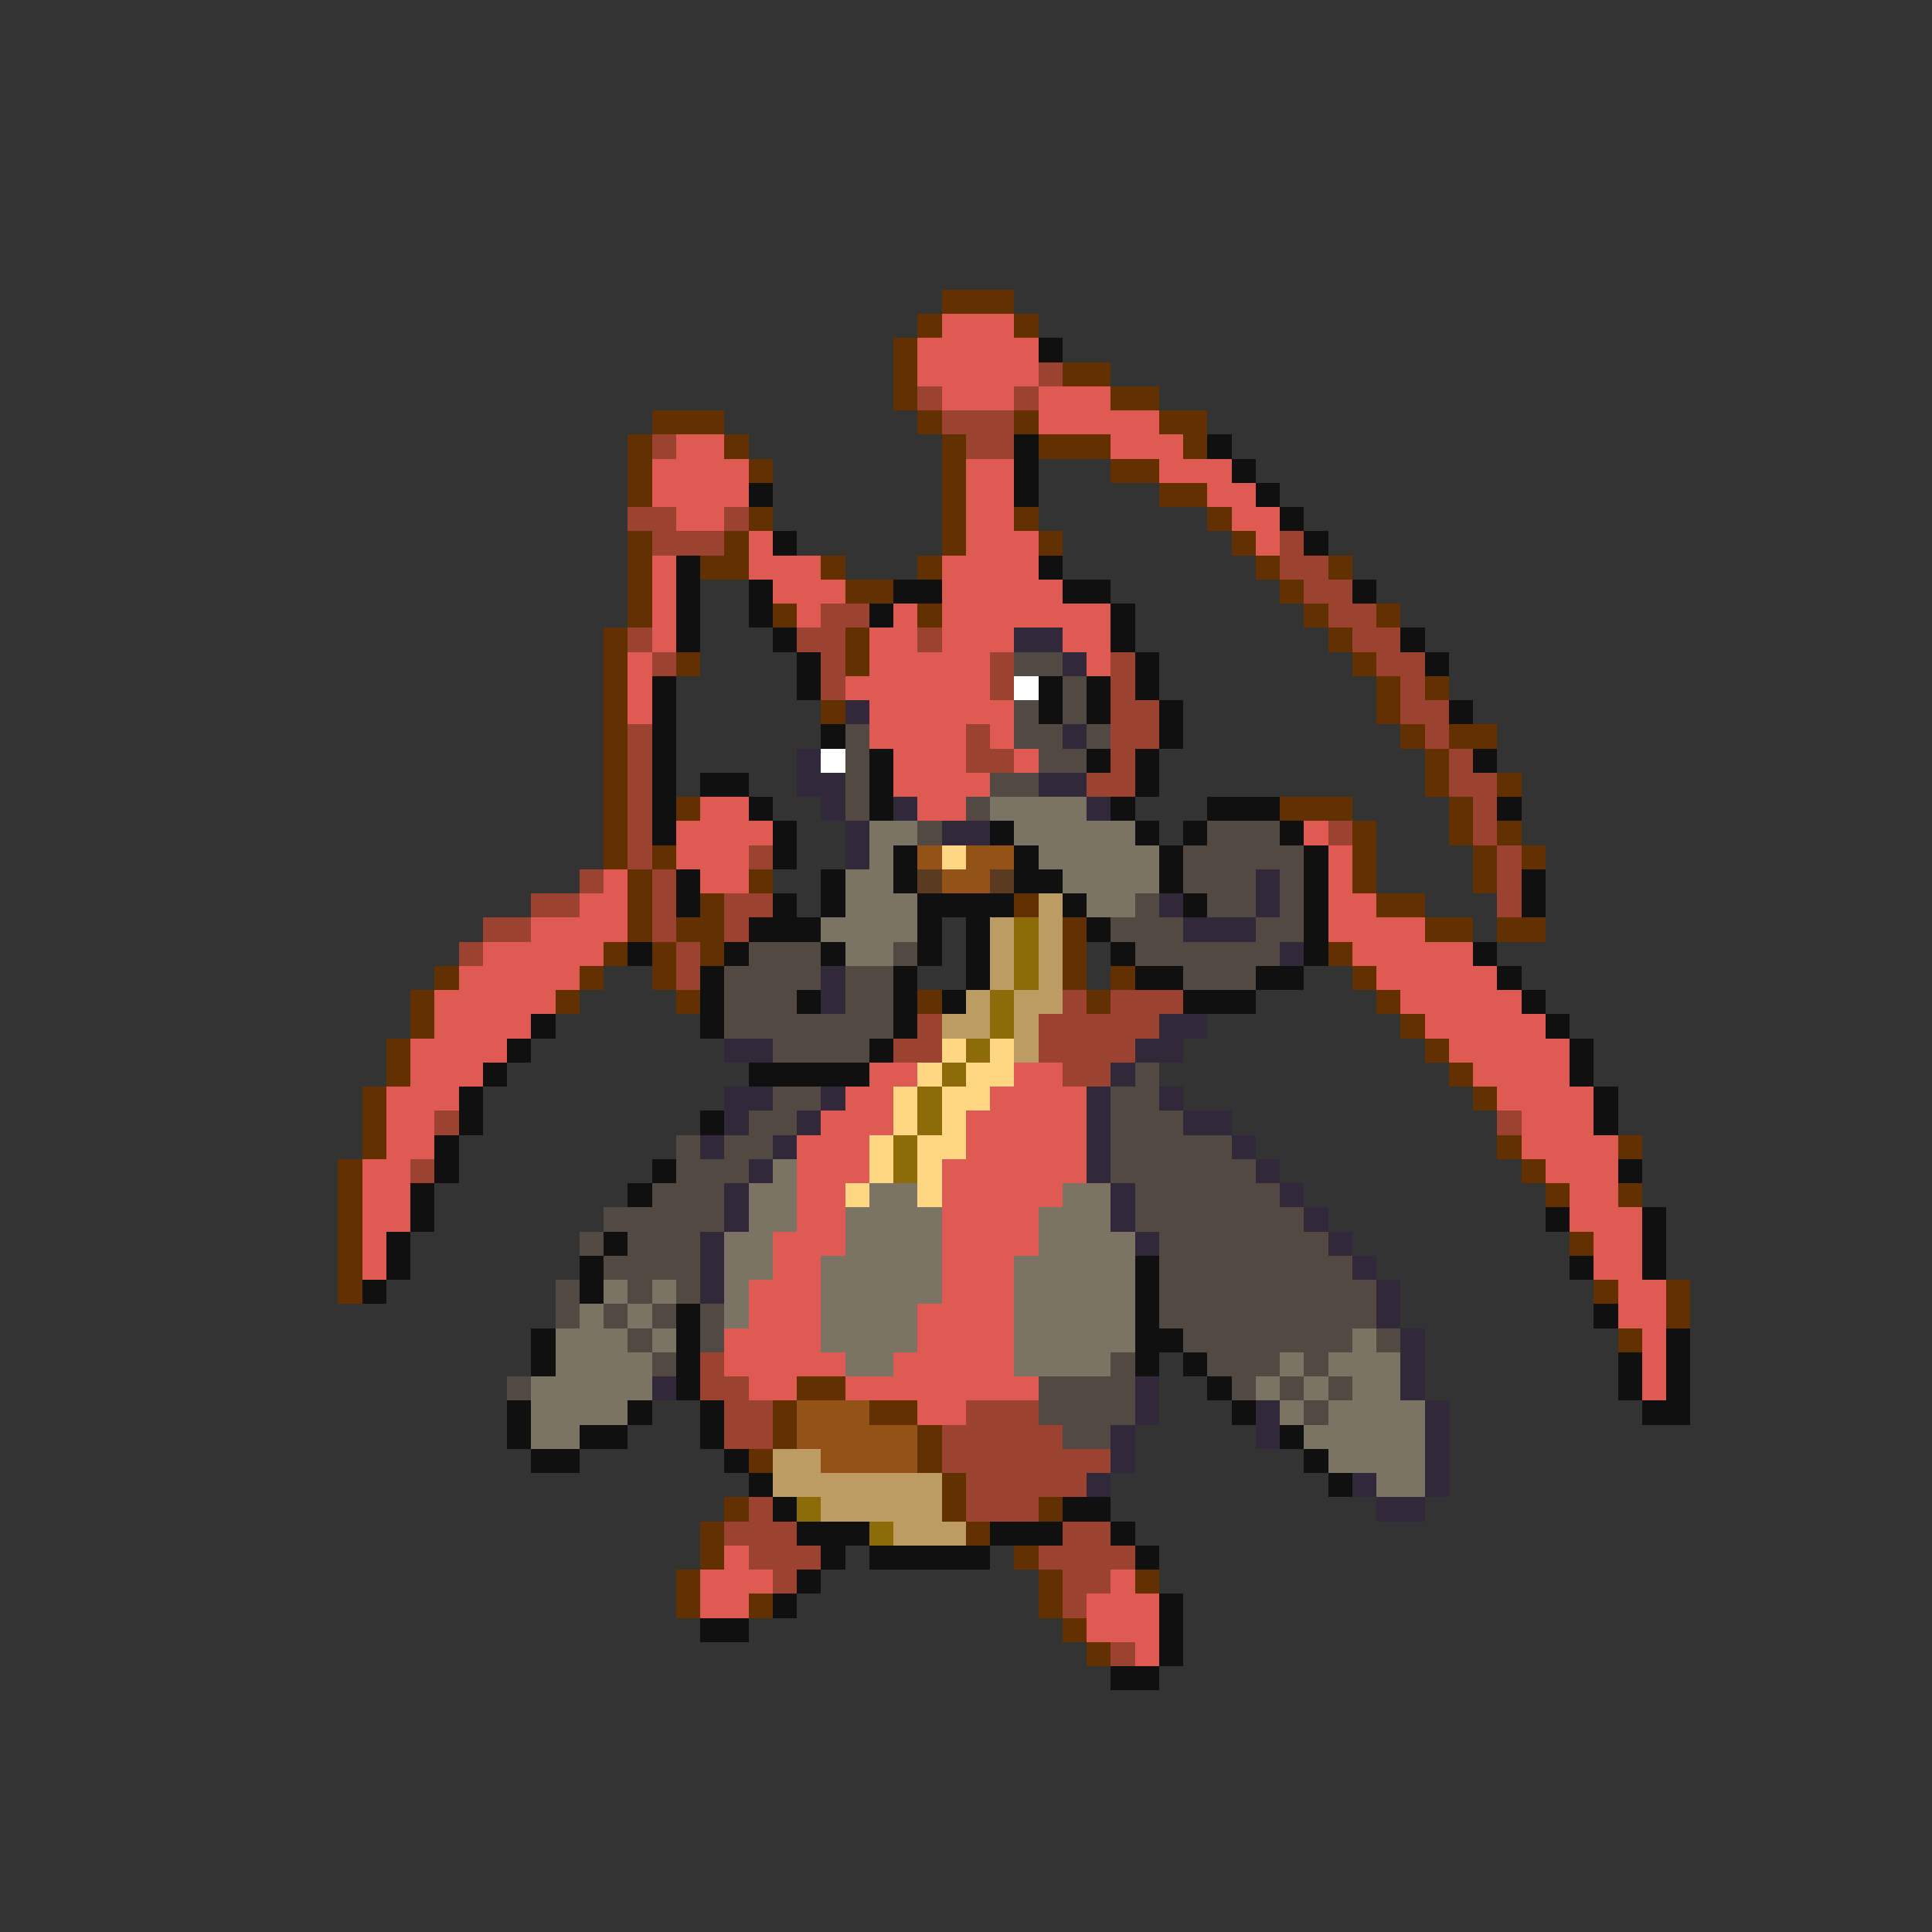 <svg xmlns="http://www.w3.org/2000/svg" viewBox="0 -0.5 80 80" shape-rendering="crispEdges">
<rect x="0" y="-0.5" width="80" height="80" fill="#333333" stroke="none"/>
<path stroke="#633100" d="M39 12h3M38 13h1M42 13h1M37 14h1M37 15h1M44 15h2M37 16h1M46 16h2M27 17h3M38 17h1M42 17h1M48 17h2M26 18h1M30 18h1M39 18h1M43 18h3M49 18h1M26 19h1M31 19h1M39 19h1M46 19h2M26 20h1M39 20h1M48 20h2M31 21h1M39 21h1M42 21h1M50 21h1M26 22h1M30 22h1M39 22h1M43 22h1M51 22h1M26 23h1M29 23h2M34 23h1M38 23h1M52 23h1M55 23h1M26 24h1M35 24h2M53 24h1M26 25h1M32 25h1M38 25h1M54 25h1M57 25h1M25 26h1M35 26h1M55 26h1M25 27h1M28 27h1M35 27h1M56 27h1M25 28h1M57 28h1M59 28h1M25 29h1M34 29h1M57 29h1M25 30h1M58 30h1M60 30h2M25 31h1M59 31h1M25 32h1M59 32h1M62 32h1M25 33h1M28 33h1M53 33h3M60 33h1M25 34h1M56 34h1M60 34h1M62 34h1M25 35h1M27 35h1M56 35h1M61 35h1M63 35h1M26 36h1M31 36h1M56 36h1M61 36h1M26 37h1M29 37h1M42 37h1M57 37h2M26 38h1M28 38h2M44 38h1M59 38h2M62 38h2M25 39h1M27 39h1M29 39h1M44 39h1M55 39h1M18 40h1M24 40h1M27 40h1M44 40h1M46 40h1M56 40h1M17 41h1M23 41h1M28 41h1M38 41h1M45 41h1M57 41h1M17 42h1M58 42h1M16 43h1M59 43h1M16 44h1M60 44h1M15 45h1M61 45h1M15 46h1M15 47h1M62 47h1M67 47h1M14 48h1M63 48h1M14 49h1M64 49h1M67 49h1M14 50h1M14 51h1M65 51h1M14 52h1M14 53h1M66 53h1M69 53h1M69 54h1M67 55h1M33 57h2M32 58h1M36 58h2M32 59h1M38 59h1M31 60h1M38 60h1M39 61h1M30 62h1M39 62h1M43 62h1M29 63h1M40 63h1M29 64h1M42 64h1M28 65h1M43 65h1M47 65h1M28 66h1M31 66h1M43 66h1M44 67h1M45 68h1" />
<path stroke="#de5a52" d="M39 13h3M38 14h5M38 15h5M39 16h3M43 16h3M43 17h5M28 18h2M46 18h3M27 19h4M40 19h2M48 19h3M27 20h4M40 20h2M50 20h2M28 21h2M40 21h2M51 21h2M31 22h1M40 22h3M52 22h1M27 23h1M31 23h3M39 23h4M27 24h1M32 24h3M39 24h5M27 25h1M33 25h1M37 25h1M39 25h7M27 26h1M36 26h2M39 26h3M44 26h2M26 27h1M36 27h5M45 27h1M26 28h1M35 28h6M26 29h1M36 29h6M36 30h4M41 30h1M37 31h3M42 31h1M37 32h4M29 33h2M38 33h2M28 34h4M54 34h1M28 35h3M55 35h1M25 36h1M29 36h2M55 36h1M24 37h2M55 37h2M22 38h4M55 38h4M20 39h5M56 39h5M19 40h5M57 40h5M18 41h5M58 41h5M18 42h4M59 42h5M17 43h4M60 43h5M17 44h3M36 44h2M42 44h2M61 44h4M16 45h3M35 45h2M41 45h4M62 45h4M16 46h2M34 46h3M40 46h5M63 46h3M16 47h2M33 47h3M40 47h5M63 47h4M15 48h2M33 48h3M39 48h6M64 48h3M15 49h2M33 49h2M39 49h5M65 49h2M15 50h2M33 50h2M39 50h4M65 50h3M15 51h1M32 51h3M39 51h4M66 51h2M15 52h1M32 52h2M39 52h3M66 52h2M31 53h3M39 53h3M67 53h2M31 54h3M38 54h4M67 54h2M30 55h4M38 55h4M68 55h1M30 56h5M37 56h5M68 56h1M31 57h2M35 57h8M68 57h1M38 58h2M30 64h1M29 65h3M46 65h1M29 66h2M45 66h3M45 67h3M47 68h1" />
<path stroke="#101010" d="M43 14h1M42 18h1M50 18h1M42 19h1M51 19h1M31 20h1M42 20h1M52 20h1M53 21h1M32 22h1M54 22h1M28 23h1M43 23h1M28 24h1M31 24h1M37 24h2M44 24h2M56 24h1M28 25h1M31 25h1M36 25h1M46 25h1M28 26h1M32 26h1M46 26h1M58 26h1M33 27h1M47 27h1M59 27h1M27 28h1M33 28h1M43 28h1M45 28h1M47 28h1M27 29h1M43 29h1M45 29h1M48 29h1M60 29h1M27 30h1M34 30h1M48 30h1M27 31h1M36 31h1M45 31h1M47 31h1M61 31h1M27 32h1M29 32h2M36 32h1M47 32h1M27 33h1M31 33h1M36 33h1M46 33h1M50 33h3M62 33h1M27 34h1M32 34h1M41 34h1M47 34h1M49 34h1M53 34h1M32 35h1M37 35h1M42 35h1M48 35h1M54 35h1M28 36h1M34 36h1M37 36h1M42 36h2M48 36h1M54 36h1M63 36h1M28 37h1M32 37h1M34 37h1M38 37h4M44 37h1M49 37h1M54 37h1M63 37h1M31 38h3M38 38h1M40 38h1M45 38h1M54 38h1M26 39h1M30 39h1M34 39h1M38 39h1M40 39h1M46 39h1M54 39h1M61 39h1M29 40h1M37 40h1M40 40h1M47 40h2M52 40h2M62 40h1M29 41h1M33 41h1M37 41h1M39 41h1M49 41h3M63 41h1M22 42h1M29 42h1M37 42h1M64 42h1M21 43h1M36 43h1M65 43h1M20 44h1M31 44h5M65 44h1M19 45h1M66 45h1M19 46h1M29 46h1M66 46h1M18 47h1M18 48h1M27 48h1M67 48h1M17 49h1M26 49h1M17 50h1M64 50h1M68 50h1M16 51h1M25 51h1M68 51h1M16 52h1M24 52h1M47 52h1M65 52h1M68 52h1M15 53h1M24 53h1M47 53h1M28 54h1M47 54h1M66 54h1M22 55h1M28 55h1M47 55h2M69 55h1M22 56h1M28 56h1M47 56h1M49 56h1M67 56h1M69 56h1M28 57h1M50 57h1M67 57h1M69 57h1M21 58h1M26 58h1M29 58h1M51 58h1M68 58h2M21 59h1M24 59h2M29 59h1M53 59h1M22 60h2M30 60h1M54 60h1M31 61h1M55 61h1M32 62h1M44 62h2M33 63h3M41 63h3M46 63h1M34 64h1M36 64h5M47 64h1M33 65h1M32 66h1M48 66h1M29 67h2M48 67h1M48 68h1M46 69h2" />
<path stroke="#9c4231" d="M43 15h1M38 16h1M42 16h1M39 17h3M27 18h1M40 18h2M26 21h2M30 21h1M27 22h3M53 22h1M53 23h2M54 24h2M34 25h2M55 25h2M26 26h1M33 26h2M38 26h1M56 26h2M27 27h1M34 27h1M41 27h1M46 27h1M57 27h2M34 28h1M41 28h1M46 28h1M58 28h1M46 29h2M58 29h2M26 30h1M40 30h1M46 30h2M59 30h1M26 31h1M40 31h2M46 31h1M60 31h1M26 32h1M45 32h2M60 32h2M26 33h1M61 33h1M26 34h1M55 34h1M61 34h1M26 35h1M31 35h1M62 35h1M24 36h1M27 36h1M62 36h1M22 37h2M27 37h1M30 37h2M62 37h1M20 38h2M27 38h1M30 38h1M19 39h1M28 39h1M28 40h1M44 41h1M46 41h3M38 42h1M43 42h5M37 43h2M43 43h4M44 44h2M18 46h1M62 46h1M17 48h1M29 56h1M29 57h2M30 58h2M40 58h3M30 59h2M39 59h5M39 60h7M40 61h5M31 62h1M40 62h3M30 63h3M44 63h2M31 64h3M43 64h4M32 65h1M44 65h2M44 66h1M46 68h1" />
<path stroke="#31293a" d="M42 26h2M44 27h1M35 29h1M44 30h1M33 31h1M33 32h2M43 32h2M34 33h1M37 33h1M45 33h1M35 34h1M39 34h2M35 35h1M52 36h1M48 37h1M52 37h1M49 38h3M53 39h1M34 40h1M34 41h1M48 42h2M30 43h2M47 43h2M46 44h1M30 45h2M34 45h1M45 45h1M48 45h1M30 46h1M33 46h1M45 46h1M49 46h2M29 47h1M32 47h1M45 47h1M51 47h1M31 48h1M45 48h1M52 48h1M30 49h1M46 49h1M53 49h1M30 50h1M46 50h1M54 50h1M29 51h1M47 51h1M55 51h1M29 52h1M56 52h1M29 53h1M57 53h1M57 54h1M58 55h1M58 56h1M27 57h1M47 57h1M58 57h1M47 58h1M52 58h1M59 58h1M46 59h1M52 59h1M59 59h1M46 60h1M59 60h1M45 61h1M56 61h1M59 61h1M57 62h2" />
<path stroke="#524a42" d="M42 27h2M44 28h1M42 29h1M44 29h1M35 30h1M42 30h2M45 30h1M35 31h1M43 31h2M35 32h1M41 32h2M35 33h1M40 33h1M38 34h1M50 34h3M49 35h5M49 36h3M53 36h1M47 37h1M50 37h2M53 37h1M46 38h3M52 38h2M31 39h3M37 39h1M47 39h6M30 40h4M35 40h2M49 40h3M30 41h3M35 41h2M30 42h7M32 43h4M47 44h1M32 45h2M46 45h2M31 46h2M46 46h3M28 47h1M30 47h2M46 47h5M28 48h3M46 48h6M27 49h3M47 49h6M25 50h5M47 50h7M24 51h1M26 51h3M48 51h7M25 52h4M48 52h8M23 53h1M26 53h1M28 53h1M48 53h9M23 54h1M25 54h1M27 54h1M29 54h1M48 54h9M26 55h1M29 55h1M49 55h7M57 55h1M27 56h1M46 56h1M50 56h3M54 56h1M21 57h1M43 57h4M51 57h1M53 57h1M55 57h1M43 58h4M54 58h1M44 59h2" />
<path stroke="#ffffff" d="M42 28h1M34 31h1" />
<path stroke="#7b7363" d="M41 33h4M36 34h2M42 34h5M36 35h1M43 35h5M35 36h2M44 36h4M35 37h3M45 37h2M34 38h4M35 39h2M32 48h1M31 49h2M36 49h2M44 49h2M31 50h2M35 50h4M43 50h3M30 51h2M35 51h4M43 51h4M30 52h2M34 52h5M42 52h5M25 53h1M27 53h1M30 53h1M34 53h5M42 53h5M24 54h1M26 54h1M30 54h1M34 54h4M42 54h5M23 55h3M27 55h1M34 55h4M42 55h5M56 55h1M23 56h4M35 56h2M42 56h4M53 56h1M55 56h3M22 57h5M52 57h1M54 57h1M56 57h2M22 58h4M53 58h1M55 58h4M22 59h2M54 59h5M55 60h4M57 61h2" />
<path stroke="#945219" d="M38 35h1M40 35h2M39 36h2M33 58h3M33 59h5M34 60h4" />
<path stroke="#ffd684" d="M39 35h1M39 43h1M41 43h1M38 44h1M40 44h2M37 45h1M39 45h2M37 46h1M39 46h1M36 47h1M38 47h2M36 48h1M38 48h1M35 49h1M38 49h1" />
<path stroke="#5a3a21" d="M38 36h1M41 36h1" />
<path stroke="#bd9c63" d="M43 37h1M41 38h1M43 38h1M41 39h1M43 39h1M41 40h1M43 40h1M40 41h1M42 41h2M39 42h2M42 42h1M42 43h1M32 60h2M32 61h7M34 62h5M37 63h3" />
<path stroke="#8c6b08" d="M42 38h1M42 39h1M42 40h1M41 41h1M41 42h1M40 43h1M39 44h1M38 45h1M38 46h1M37 47h1M37 48h1M33 62h1M36 63h1" />
</svg>